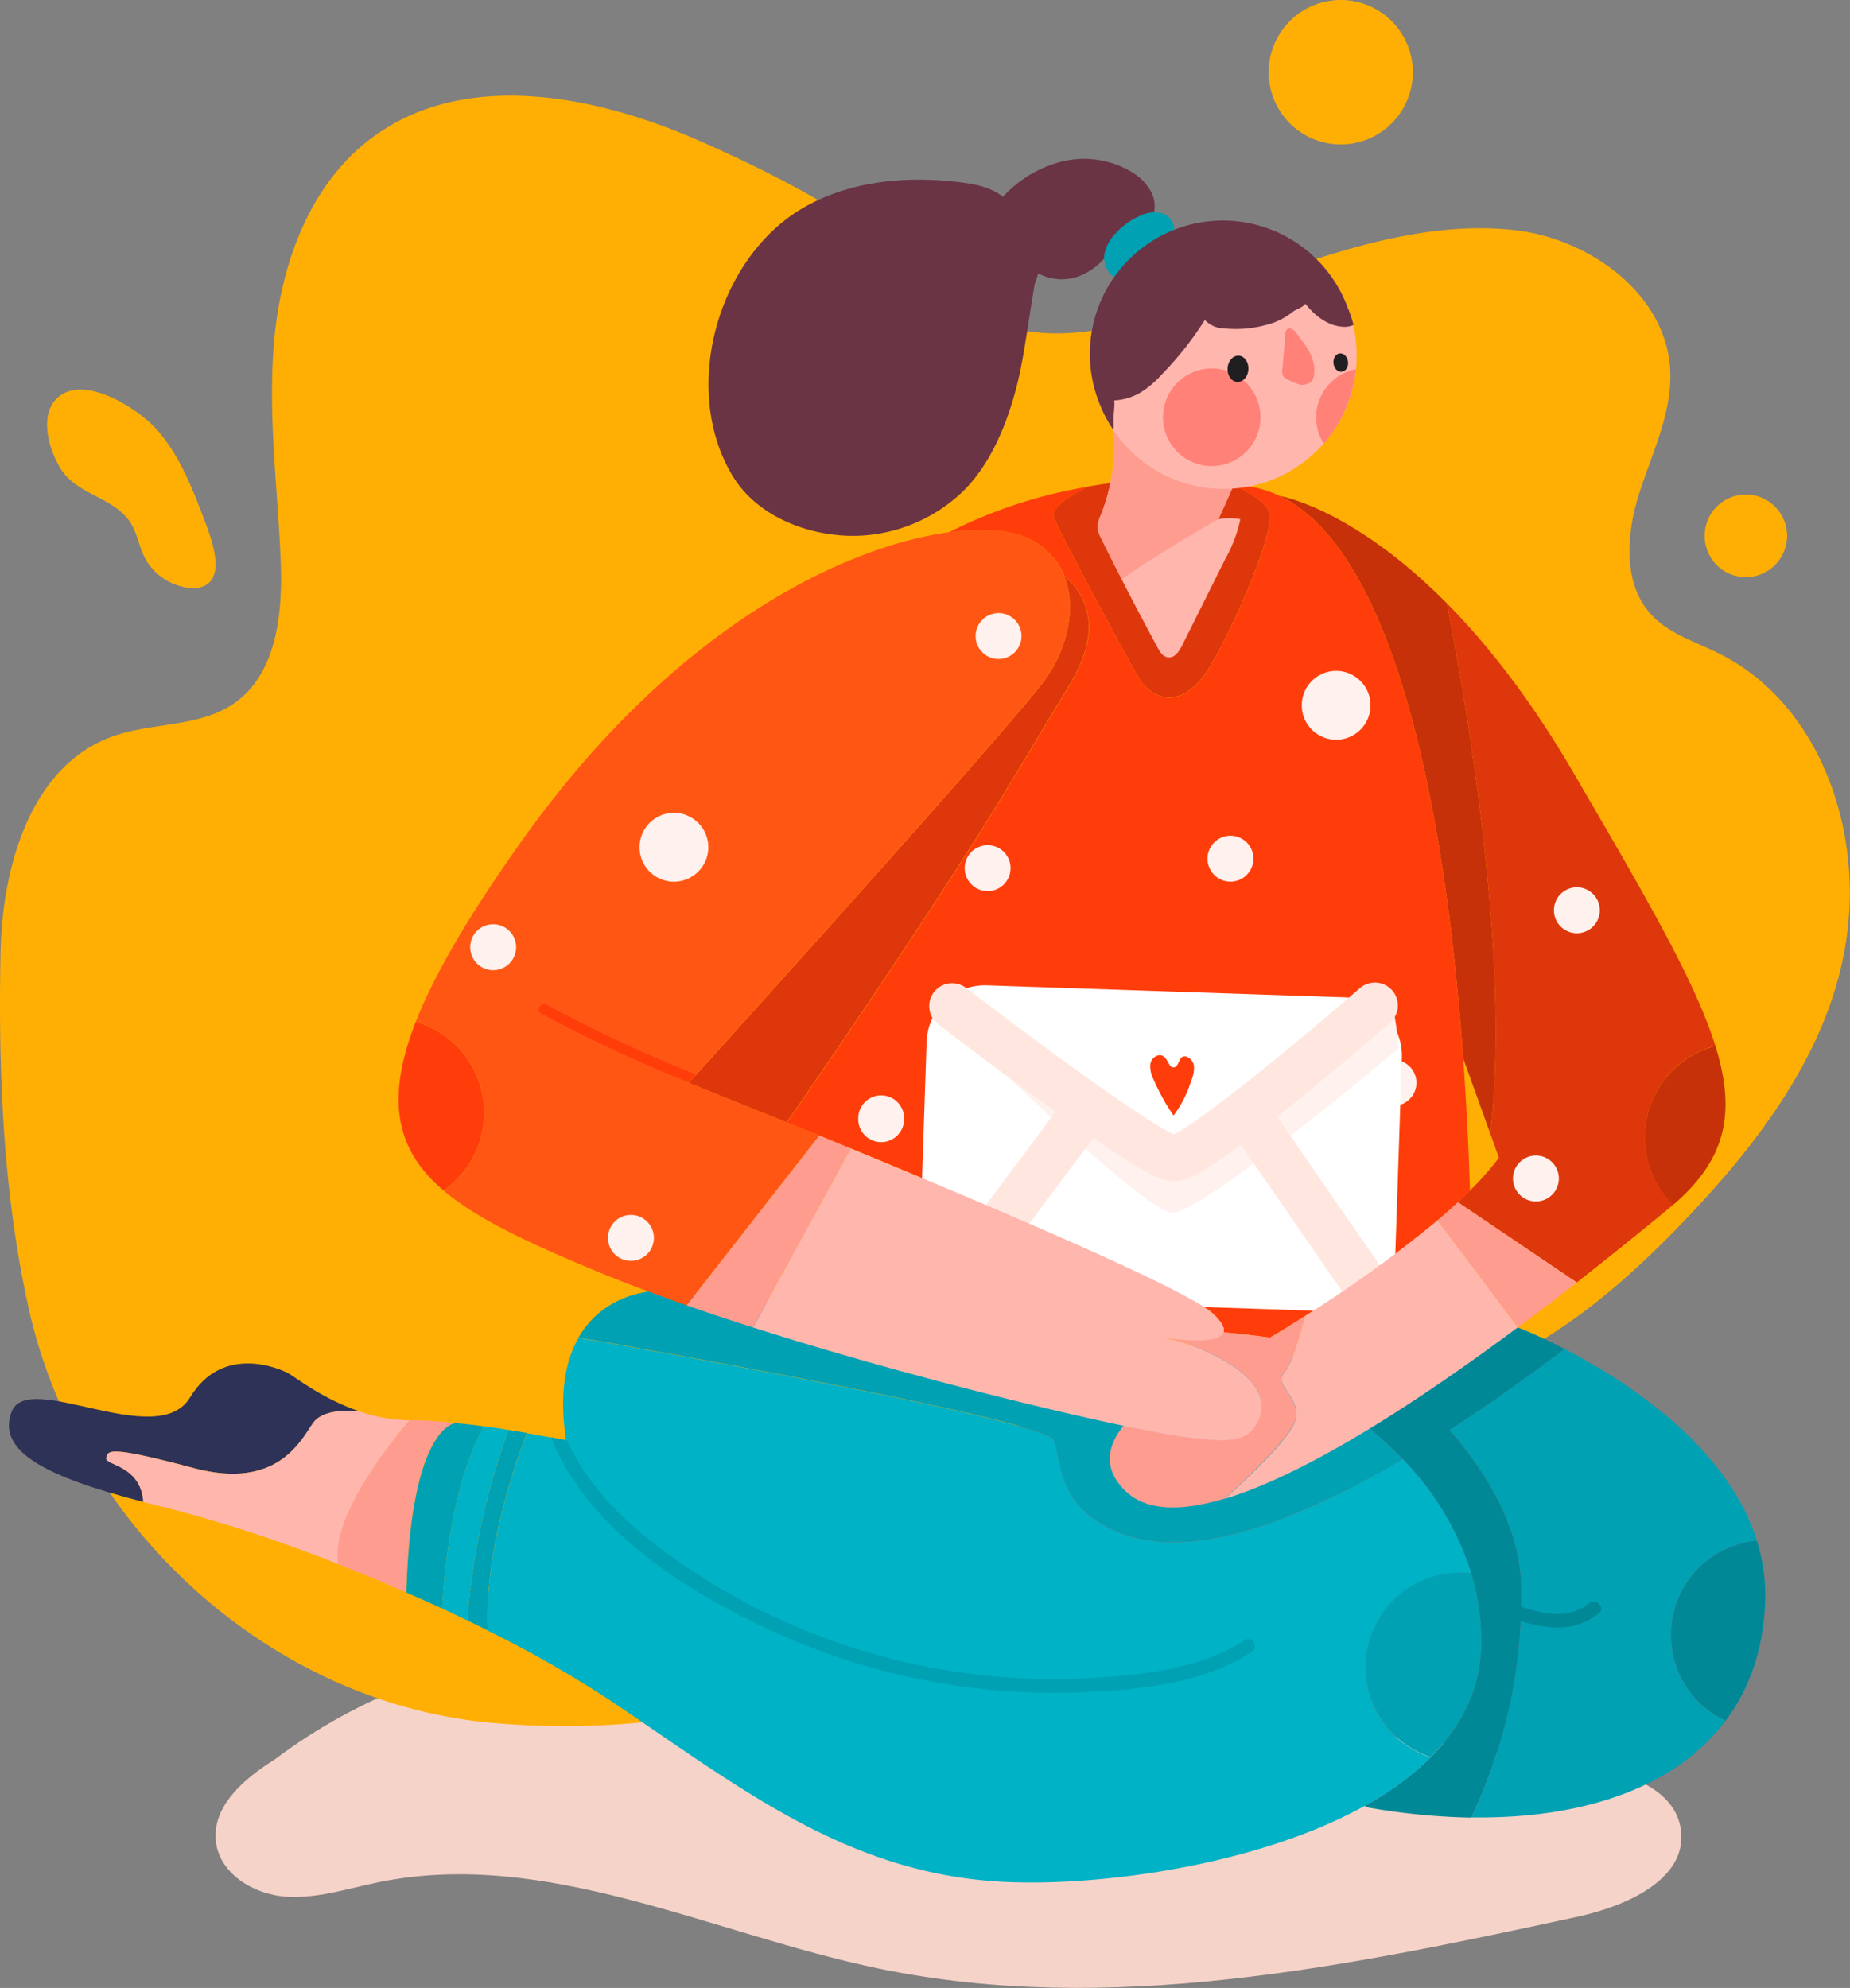 <svg fill="none" xmlns="http://www.w3.org/2000/svg" viewBox="0 0 121 130"><rect x="0" y="0" width="121" height="130" fill="#808080" stroke="none"/><path d="M17.948 115.072c-1.971 1.225-4.098 3.047-3.828 5.358.243 2.082 2.425 3.425 4.503 3.591 2.079.167 4.102-.52 6.139-.937 10.95-2.241 21.783 3.377 32.73 5.649 15.075 3.123 30.66-.138 45.726-3.4 3.153-.694 7.119-2.429 6.728-5.635-.347-2.818-3.811-3.88-6.61-4.303l-46.905-7.086c-13.212-1.995-27.131-1.78-38.483 6.763Z" fill="#F6D3C8"/><path d="M64.413 96.317c-2.63 3.994-4.794 8.442-8.494 11.468-5.948 4.858-16.32 5.528-23.72 4.882-14.497-1.28-27.103-12.8-30.297-27.003C.194 78.074-.125 69.99.038 62.224c.108-5.23 1.808-12.044 7.275-14.047 2.612-.954 5.702-.596 7.988-2.175 2.83-1.957 3.198-5.951 3.056-9.39-.205-4.91-.887-9.83-.388-14.716.499-4.886 2.383-9.9 6.298-12.84 6.055-4.573 14.726-2.855 21.658.23 3.56 1.582 7.274 3.421 10.506 5.628 2.938 2.01 5.283 4.945 8.695 6.211 3.305 1.229 7.008.608 10.365-.475 7.351-2.367 15.724-6.513 23.623-5.594 4.908.573 9.872 4.199 10.125 9.144.142 2.797-1.188 5.42-2.033 8.088-.845 2.669-1.085 5.92.838 7.95 1.161 1.229 2.862 1.735 4.372 2.488 6.104 3.03 8.906 10.25 8.543 16.77-.43 7.773-5.121 14.304-10.275 19.78-3.97 4.223-8.422 8.178-13.78 10.371a20.887 20.887 0 0 1-10.74 1.465c-3.675-.524-7.14-3.678-10.839-3.446-4.614.281-8.584 5.122-10.912 8.65Z" fill="#FFAF03"/><path d="M114.906 100.755a6.172 6.172 0 0 0-3.629 1.61 6.195 6.195 0 0 0-1.29 7.419 6.182 6.182 0 0 0 2.872 2.745c-3.232 4.313-9.246 6.429-16.628 6.318a33.65 33.65 0 0 0 3.267-15.094c-.08-3.918-2.293-7.495-4.69-10.24 2.282-1.475 4.783-3.227 7.53-5.299 3.97 2.058 10.632 6.32 12.568 12.541Z" fill="#00A1B3"/><path d="M103.946 104.839c-1.327 1.062-2.962.743-4.451.219v-1.302c-.08-3.917-2.294-7.495-4.691-10.24 2.283-1.474 4.784-3.227 7.531-5.298a33.394 33.394 0 0 0-3.055-1.413l-10.5 1.333-6.26.788a30.455 30.455 0 0 1 9.229 6.499 18.743 18.743 0 0 1 4.475 7.46c.438 1.454.658 2.965.655 4.484 0 2.991-1.258 5.489-3.301 7.54a19.187 19.187 0 0 1-4.3 3.165l.021.093a43.3 43.3 0 0 0 6.929.694 33.447 33.447 0 0 0 3.235-12.863c1.732.555 3.551.743 5.117-.507.45-.374-.187-1.009-.634-.652ZM114.907 100.755c.397 1.257.581 2.572.544 3.89-.09 3.147-1.009 5.781-2.588 7.884a6.198 6.198 0 0 1-1.582-10.164 6.17 6.17 0 0 1 3.629-1.61h-.003Z" fill="#008897"/><path d="M18.904 89.831c.412.233 2.238 1.676 4.677 2.488 0 0-2.31-.371-3.094.733-.783 1.103-2.303 4.413-7.801 2.952-5.498-1.46-5.612-1.18-5.726-.673-.115.507 2.244.44 2.425 2.884-6.413-1.648-9.617-3.314-8.623-5.9 1.067-2.775 9.53 2.61 11.668-.93 2.137-3.538 5.899-1.883 6.474-1.554Z" fill="#2E3257"/><path d="M29.792 93.052s-2.92.117-3.218 11.083a128.003 128.003 0 0 0-4.452-1.846c-.658-3.443 4.66-9.415 4.66-9.415.931 0 1.97.07 3.01.178Z" fill="#FF9C90"/><path d="M23.58 92.32c1.034.356 2.119.543 3.212.555 0 0-5.314 5.971-4.66 9.414a90.93 90.93 0 0 0-11.279-3.7 84.103 84.103 0 0 1-1.483-.37c-.166-2.43-2.521-2.378-2.424-2.884.097-.507.225-.788 5.726.673 5.5 1.46 7.015-1.853 7.801-2.953.787-1.1 3.094-.732 3.094-.732l.014-.004Z" fill="#FFB6AD"/><path d="M33.256 93.51c.426.065.832.131 1.21.197.027 0-2.855 6.867-2.56 12.912-.448-.222-.898-.441-1.352-.659a47.953 47.953 0 0 1 2.702-12.45ZM31.663 93.274s-2.28 3.5-2.74 11.912c-.776-.356-1.556-.703-2.339-1.041.298-10.965 3.218-11.083 3.218-11.083.624.052 1.251.128 1.86.212ZM82.52 88.912 42.77 84.428s-3.24.087-4.93 3.037c0 0 30.51 5.281 31.064 6.714.554 1.433.26 4.133 3.7 5.781 2.078 1 5.604 1.711 12.238-1.04a55.129 55.129 0 0 0 6.908-3.495 30.453 30.453 0 0 0-9.229-6.513ZM96.224 102.875c.438 1.454.658 2.965.655 4.483 0 2.991-1.257 5.49-3.301 7.541a6.194 6.194 0 0 1-2.112-10.584 6.173 6.173 0 0 1 4.007-1.489c.251.001.502.017.751.049Z" fill="#00A1B3"/><path d="M33.256 93.51a47.957 47.957 0 0 0-2.702 12.45c-.54-.259-1.085-.517-1.635-.774.46-8.411 2.74-11.913 2.74-11.913.558.07 1.091.153 1.597.237ZM95.473 102.826c.251.001.502.017.751.049a18.739 18.739 0 0 0-4.475-7.45 55.137 55.137 0 0 1-6.908 3.512c-6.634 2.744-10.157 2.033-12.239 1.04-3.44-1.648-3.142-4.344-3.7-5.78-.557-1.437-31.063-6.715-31.063-6.715-.831 1.444-1.288 3.574-.814 6.715 0 0-1.04-.216-2.556-.472.027 0-2.855 6.867-2.56 12.911a74.455 74.455 0 0 1 8.196 4.692c8.314 5.597 15.2 11.073 25.143 11.711 6.152.392 16.804-.94 24.03-4.958a19.185 19.185 0 0 0 4.3-3.165 6.176 6.176 0 0 1-3.358-2.648 6.197 6.197 0 0 1 1.245-7.936 6.166 6.166 0 0 1 4.008-1.488v-.018Z" fill="#00B2C6"/><path d="M37.025 94.18s-.37-.077-.987-.192c2.425 6.069 8.868 10.112 14.55 12.707a44.128 44.128 0 0 0 20.143 3.967c3.728-.16 7.944-.538 11.138-2.641.481-.316.031-1.093-.454-.774-2.82 1.857-6.468 2.252-9.766 2.467a43.03 43.03 0 0 1-27.48-7.745c-2.942-2.082-5.748-4.625-7.175-8.001.014.069.02.142.031.211Z" fill="#00A1B3"/><path d="M94.627 39.45s4.504 21.73 2.834 34.648l-1.76-4.885c-1.226-17.16-4.704-33.292-12.01-36.782.204.027 4.888.905 10.936 7.02ZM112.194 68.39c1.386 4.442.665 7.471-2.771 10.41l-.018-.02a6.195 6.195 0 0 1-.011-8.776 6.17 6.17 0 0 1 2.783-1.6l.017-.014Z" fill="#C73109"/><path d="M112.194 68.39c-1.33-4.258-4.593-9.82-9.27-17.84-2.851-4.892-5.699-8.48-8.297-11.103 0 0 4.504 21.73 2.834 34.648l.575 1.62a19.123 19.123 0 0 1-1.905 2.152c-.25.252-.51.502-.78.75l.818.551 6.959 4.698a302.709 302.709 0 0 0 6.076-4.889l.226-.19-.018-.022a6.201 6.201 0 0 1-1.618-5.993 6.195 6.195 0 0 1 1.607-2.782 6.166 6.166 0 0 1 2.783-1.6h.01ZM83.002 33.444c.45 1.01-1.85 6.631-3.748 9.948-1.899 3.318-3.995 2.249-4.75.975-.755-1.273-5.362-9.799-5.588-10.587-.225-.787 2.148-1.901 2.287-1.97a30.434 30.434 0 0 1 9.093-.233s2.259.854 2.706 1.867Z" fill="#DE370B"/><path d="M95.701 69.213c-1.226-17.16-4.704-33.292-12.01-36.782a6.975 6.975 0 0 0-1.732-.573 33.508 33.508 0 0 0-1.66-.264s2.26.847 2.706 1.86c.447 1.014-1.85 6.631-3.748 9.949-1.898 3.317-3.994 2.248-4.75.975-.755-1.274-5.362-9.8-5.587-10.587-.225-.788 2.148-1.902 2.286-1.971a31.318 31.318 0 0 0-9.156 2.998c2.13-.295 3.787-.16 4.795.232a4.638 4.638 0 0 1 2.771 2.603 4.346 4.346 0 0 1 1.562 2.7c.233 1.572-.43 3.123-1.254 4.51-2.078 3.429-4.108 6.885-6.263 10.272-3.706 5.819-7.562 11.538-11.463 17.218-.242.347-.485.694-.73 1.058l2.123.847 2.05.843c9.434 3.883 21.998 9.223 23.682 10.792.613.572.786.968.693 1.235 1.617.132 3.048.347 3.048.347s.908-.53 2.297-1.412a80.786 80.786 0 0 0 8.66-6.246 35.24 35.24 0 0 0 1.344-1.19c.27-.245.53-.495.78-.75a218.455 218.455 0 0 0-.444-8.664ZM31.663 72.766a6.181 6.181 0 0 1-2.66 5.083c-2.984-2.54-3.88-5.736-1.81-11.027a6.17 6.17 0 0 1 3.228 2.223 6.186 6.186 0 0 1 1.242 3.72Z" fill="#FF3D0A"/><path d="M71.165 40.342c.232 1.572-.43 3.123-1.255 4.511-2.078 3.428-4.108 6.885-6.263 10.271-3.706 5.82-7.562 11.538-11.463 17.218a77.78 77.78 0 0 0-.73 1.059c-3.79-1.54-6.41-2.578-6.41-2.578s21.281-23.506 23.36-26.442c1.361-1.922 2.054-4.629 1.198-6.725a4.346 4.346 0 0 1 1.563 2.686Z" fill="#DE370B"/><path d="M62.047 34.807c-6.655.924-17.9 6.01-28.06 20.38-3.388 4.775-5.58 8.557-6.793 11.635a6.173 6.173 0 0 1 4.387 4.94 6.193 6.193 0 0 1-2.579 6.087c2.176 1.843 5.425 3.349 9.45 5.046 1.961.83 4.157 1.658 6.465 2.464l1.978-2.53 6.696-8.571-2.138-.871c-3.79-1.54-6.408-2.578-6.408-2.578s21.28-23.506 23.359-26.442c1.361-1.922 2.054-4.629 1.198-6.724a4.657 4.657 0 0 0-2.771-2.603c-1.012-.392-2.654-.527-4.784-.233Z" fill="#FF5713"/><path d="M45.533 70.267a93.177 93.177 0 0 1-9.82-4.587.346.346 0 0 0-.347.586 94.719 94.719 0 0 0 9.689 4.522l.478-.52Z" fill="#FF3D0A"/><path d="M87.39 48.375a2.25 2.25 0 0 0 2.249-2.252 2.25 2.25 0 0 0-2.248-2.252 2.25 2.25 0 0 0-2.249 2.252 2.25 2.25 0 0 0 2.249 2.252ZM44.078 57.657a2.25 2.25 0 0 0 2.249-2.252 2.25 2.25 0 0 0-2.249-2.252 2.25 2.25 0 0 0-2.248 2.252 2.25 2.25 0 0 0 2.248 2.252ZM80.48 57.654c.828 0 1.5-.673 1.5-1.503 0-.83-.672-1.502-1.5-1.502a1.501 1.501 0 0 0 0 3.005ZM64.596 58.275c.829 0 1.5-.672 1.5-1.502s-.671-1.503-1.5-1.503c-.828 0-1.5.673-1.5 1.503 0 .83.672 1.502 1.5 1.502ZM65.31 43.097c.828 0 1.5-.672 1.5-1.502s-.672-1.503-1.5-1.503-1.5.673-1.5 1.503c0 .83.672 1.502 1.5 1.502ZM57.633 74.688c.829 0 1.5-.672 1.5-1.502a1.501 1.501 0 1 0-3 0c0 .83.672 1.502 1.5 1.502ZM41.265 82.454a1.501 1.501 0 0 0 0-3.005c-.828 0-1.5.673-1.5 1.503 0 .83.672 1.502 1.5 1.502ZM32.255 63.445a1.501 1.501 0 0 0 0-3.005c-.829 0-1.5.673-1.5 1.503 0 .83.671 1.502 1.5 1.502ZM103.135 61.027a1.5 1.5 0 0 0 1.5-1.503 1.5 1.5 0 1 0-3 0c0 .83.672 1.503 1.5 1.503ZM100.458 78.568a1.5 1.5 0 0 0 1.499-1.503 1.5 1.5 0 1 0-3 0c0 .83.672 1.503 1.501 1.503ZM91.139 72.311a1.501 1.501 0 0 0 0-3.005c-.828 0-1.5.673-1.5 1.503 0 .83.672 1.502 1.5 1.502Z" fill="#FFF1ED"/><path d="m53.59 74.258-6.696 8.57-1.977 2.534c1.406.493 2.857.975 4.337 1.444l1.198-2.197 5.197-9.504-2.058-.847ZM84.737 88.19c.347-1.041.62-2.134.62-2.134a76.844 76.844 0 0 1-2.296 1.412s-1.431-.205-3.049-.347c-.322.885-3.575.406-3.915.347 1.335.271 2.62.746 3.811 1.41 1.971 1.103 3.499 2.74 1.985 4.61-.79.98-2.771.643-3.831.538-.86-.083-2.46-.364-4.573-.804-1.04 1.3-1.386 2.776.073 4.233 1.385 1.388 3.692 1.388 6.523.548.114-.1 3.866-3.435 4.555-4.927.69-1.492-1.386-2.53-.693-3.262.354-.493.62-1.042.79-1.624ZM96.176 79.168l-.818-.552c-.43.4-.876.798-1.344 1.19l2.224 2.954 3.045 4.042a201.655 201.655 0 0 0 3.852-2.936l-6.96-4.698Z" fill="#FF9C90"/><path d="m60.606 68.123-.432 12.905a3.814 3.814 0 0 0 3.681 3.943l23.467.788a3.813 3.813 0 0 0 3.936-3.687l.432-12.905a3.814 3.814 0 0 0-3.68-3.943l-23.468-.788a3.813 3.813 0 0 0-3.936 3.687Z" fill="#fff"/><path d="m90.56 65.638-7.167 5.577-6.63 4.532-2.682-1.388-11.172-8.082-1.299-1.159a1.856 1.856 0 0 0-.325.486l.26.548s13.094 13.068 15.11 13.137c2.016.07 14.733-10.66 14.8-10.722a16.911 16.911 0 0 0-.292-2.398 2.426 2.426 0 0 0-.603-.53Z" fill="#FFF1ED"/><path d="M62.275 65.795s12.87 9.9 14.488 9.952c1.617.052 13.163-9.994 13.163-9.994M81.498 72.714l7.801 11.298M71.168 72.367l-8.05 10.764" stroke="#FFE7E0" stroke-width="3" stroke-miterlimit="10" stroke-linecap="round"/><path d="M75.807 69.004a.692.692 0 0 0-.576.653c-.01.317.062.631.208.912.36.836.801 1.634 1.32 2.38a7.408 7.408 0 0 0 1.143-2.255c.13-.286.196-.598.194-.912a.75.75 0 0 0-.53-.694c-.523-.104-.391.718-.835.715-.332 0-.36-.84-.924-.799Z" fill="#FF3D0A"/><path d="M79.922 88.891a13.25 13.25 0 0 0-3.81-1.409c.346.052 3.592.531 3.914-.347.097-.267-.076-.663-.693-1.235-1.684-1.569-14.248-6.909-23.681-10.792l-5.196 9.504-1.199 2.197c8.785 2.804 18.45 5.205 24.25 6.433 2.112.441 3.713.722 4.572.805 1.067.105 3.042.441 3.831-.537 1.51-1.878-.017-3.516-1.988-4.619Z" fill="#FFB6AD"/><path d="m96.238 82.76-2.224-2.95a80.772 80.772 0 0 1-8.66 6.246s-.263 1.097-.62 2.134a5.355 5.355 0 0 1-.78 1.634c-.692.733 1.386 1.735.693 3.262s-4.44 4.827-4.555 4.927c5.504-1.644 12.949-6.572 19.18-11.211l-3.034-4.043ZM72.484 25.817a12.769 12.769 0 0 1-.502 7.915c-.118.239-.184.5-.194.767.026.235.1.463.218.67 1.187 2.42 2.42 4.808 3.7 7.165.156.291.346.614.693.656.426.052.724-.392.918-.778l2.827-5.666a9.089 9.089 0 0 0 .98-2.592 3.764 3.764 0 0 0-1.434 0c.409-.892.817-1.829 1.226-2.72l-8.432-5.417Z" fill="#FFB6AD"/><path d="M79.693 33.947c.41-.885.814-1.811 1.22-2.7l-8.429-5.43a12.769 12.769 0 0 1-.502 7.915c-.118.239-.184.5-.194.767.026.235.1.463.218.67.447.909.901 1.81 1.358 2.713a45.864 45.864 0 0 1 1.732-1.166c1.386-.881 2.79-1.733 4.213-2.554l.384-.215Z" fill="#FF9C90"/><path d="M80.033 31.973c4.806 0 8.702-3.903 8.702-8.717s-3.896-8.717-8.702-8.717-8.702 3.903-8.702 8.717 3.896 8.716 8.702 8.716Z" fill="#FFB6AD"/><path d="M75.311 12.59a3.395 3.395 0 0 0-1.26-1.323 6.064 6.064 0 0 0-4.504-.725A7.747 7.747 0 0 0 65.6 12.87c-.873-.694-2.03-.867-3.135-.989-3.437-.378-7.08 0-10.091 1.805-5.515 3.338-7.843 11.836-4.452 17.443 1.698 2.808 5.37 4.095 8.526 3.89a10.443 10.443 0 0 0 6.599-2.95c1.798-1.81 2.85-4.434 3.464-6.87.274-1.072.45-2.172.627-3.265s.347-2.263.544-3.394c.092-.214.165-.436.218-.663a3.265 3.265 0 0 0 2.532.233 4.085 4.085 0 0 0 2.17-1.735c.283-.455.848-.594 1.316-.85.536-.292 1.101-.614 1.385-1.152a1.966 1.966 0 0 0 .007-1.784Z" fill="#6A3445"/><path d="M72.467 17.697a1.578 1.578 0 0 1-.18-1.298c.136-.434.373-.829.693-1.152.42-.459.928-.83 1.493-1.093.447-.24.963-.319 1.462-.222a1.095 1.095 0 0 1 .859 1.086c-.06.531-.572.868-1.012 1.173a9.616 9.616 0 0 0-1.756 1.62.922.922 0 0 1-1.559-.114Z" fill="#00A1B3"/><path d="M88.142 20.102a8.718 8.718 0 0 0-4.59-4.912 8.691 8.691 0 0 0-11.553 4.493 8.728 8.728 0 0 0-.08 6.727c.235.596.534 1.165.891 1.697.037-.137.046-.28.028-.42-.045-.507.086-.992.041-1.502a3.772 3.772 0 0 0 1.701-.507 6.24 6.24 0 0 0 1.386-1.17 21.538 21.538 0 0 0 2.837-3.584 1.77 1.77 0 0 0 1.282.555c.914.091 1.837.014 2.723-.229a4.448 4.448 0 0 0 1.732-.846c.239-.202.668-.278.838-.542.603.767 1.441 1.433 2.425 1.506.249.026.5-.016.727-.121a8.408 8.408 0 0 0-.388-1.145Z" fill="#6A3445"/><path d="M79.253 30.48a3.19 3.19 0 0 0 3.188-3.192 3.19 3.19 0 0 0-3.188-3.192 3.19 3.19 0 0 0-3.187 3.192 3.19 3.19 0 0 0 3.187 3.192ZM86.857 25.21a3.165 3.165 0 0 1 1.826-1.062 8.75 8.75 0 0 1-2.103 4.858 3.193 3.193 0 0 1 .277-3.796Z" fill="#FF8178"/><path d="M81.652 24.156c.027-.474-.257-.876-.633-.897-.377-.02-.703.347-.73.821-.026.475.258.877.634.898.377.02.703-.347.73-.822ZM87.757 24.312c.262-.028.447-.32.411-.652-.036-.331-.277-.577-.54-.549-.262.028-.446.32-.41.652.035.331.276.577.539.549Z" fill="#211E21"/><path d="M84.491 21.514c.125.06.23.155.302.274.613.816 1.278 1.603 1.16 2.686-.059.524-.377.694-.87.694a3.806 3.806 0 0 1-.948-.403.604.604 0 0 1-.195-.152.653.653 0 0 1-.069-.444l.156-1.788c.024-.267-.07-1.072.464-.867Z" fill="#FF8178"/><path d="M87.692 9.445a4.719 4.719 0 0 0 4.715-4.722A4.719 4.719 0 0 0 87.692 0a4.719 4.719 0 0 0-4.715 4.723 4.719 4.719 0 0 0 4.715 4.722ZM114.19 37.74a2.698 2.698 0 0 0 2.695-2.7c0-1.491-1.207-2.7-2.695-2.7a2.698 2.698 0 0 0-2.696 2.7c0 1.491 1.207 2.7 2.696 2.7ZM4.825 31.577c1.158.902 2.73 1.242 3.624 2.478.606.843.637 1.898 1.216 2.744a3.782 3.782 0 0 0 2.699 1.649c.326.046.66.006.966-.115 1.51-.663.395-3.376 0-4.424-.79-2.082-1.625-4.21-3.118-5.864-1.136-1.26-4.41-3.408-6.204-2.221-1.58 1.04-.838 3.595 0 4.885.223.333.499.626.817.868Z" fill="#FFAF03"/></svg>